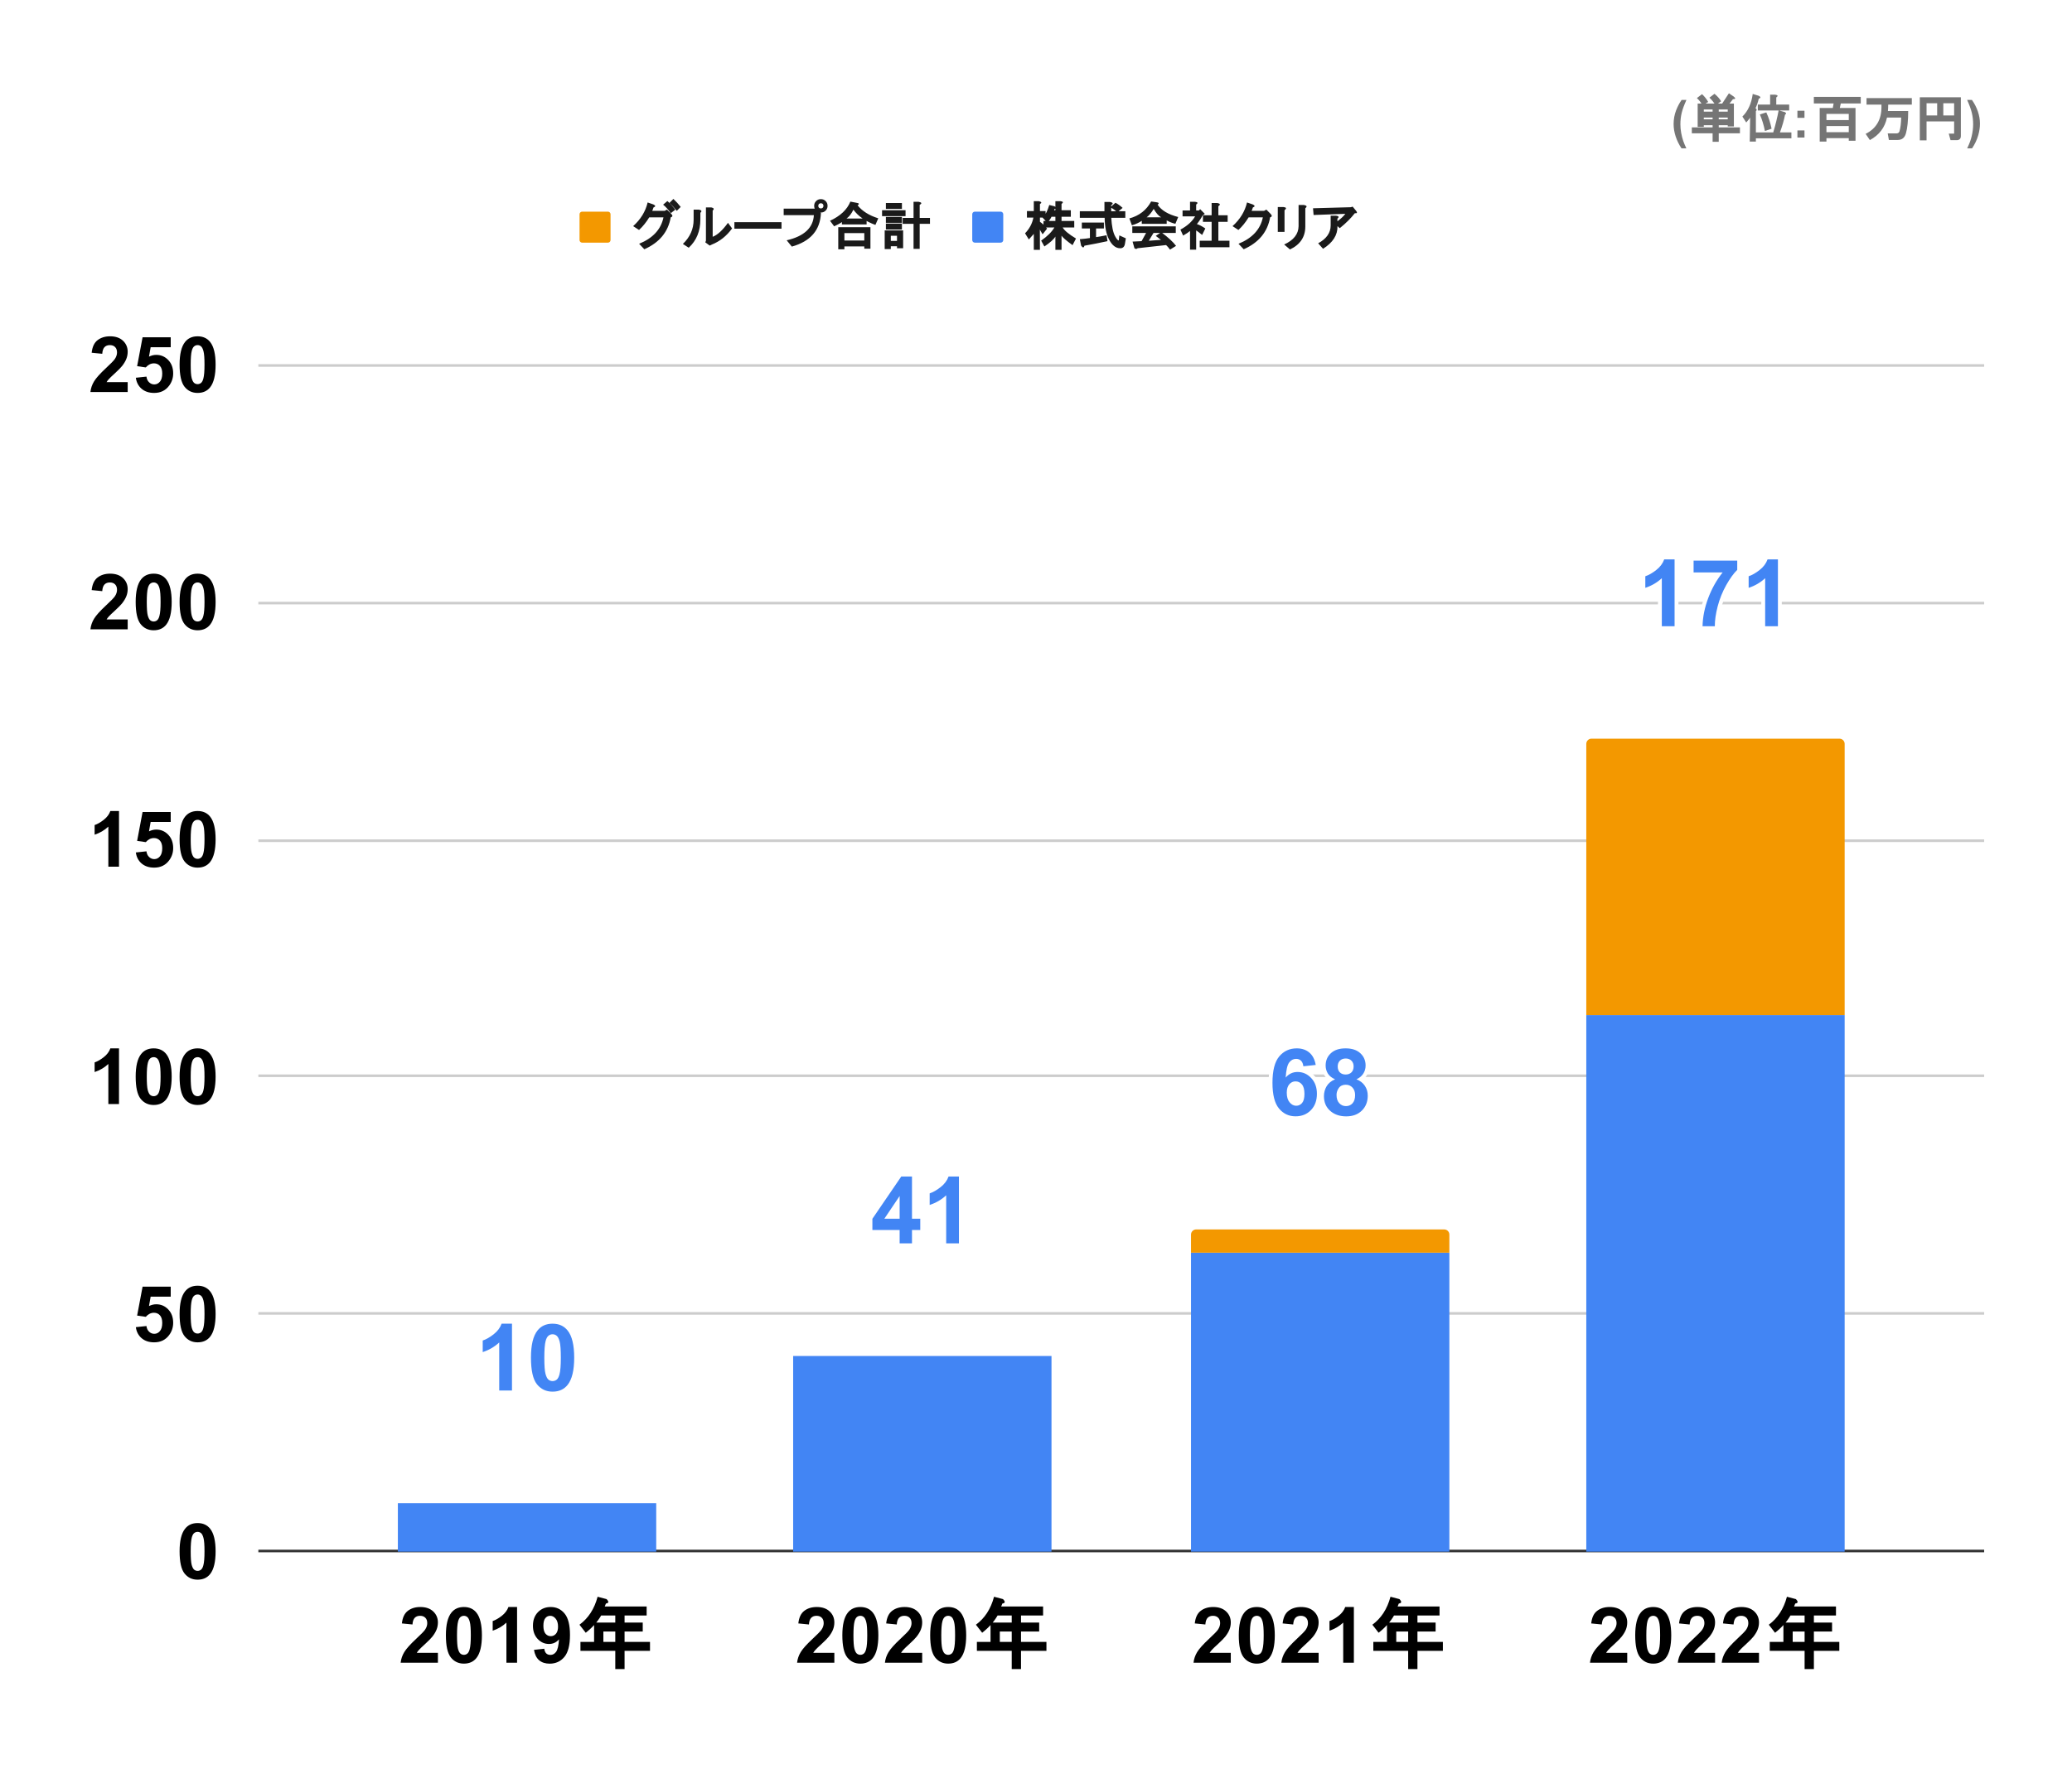 <svg version="1.1" viewBox="0.0 0.0 802.0 685.0" fill="none" stroke="none" stroke-linecap="square" stroke-miterlimit="10" width="802" height="685" xmlns:xlink="http://www.w3.org/1999/xlink" xmlns="http://www.w3.org/2000/svg"><path fill="#ffffff" d="M0 0L802.0 0L802.0 685.0L0 685.0L0 0Z" fill-rule="nonzero"/><path stroke="#333333" stroke-width="1.0" stroke-linecap="butt" d="M100.5 600.5L767.5 600.5" fill-rule="nonzero"/><path stroke="#cccccc" stroke-width="1.0" stroke-linecap="butt" d="M100.5 508.5L767.5 508.5" fill-rule="nonzero"/><path stroke="#cccccc" stroke-width="1.0" stroke-linecap="butt" d="M100.5 416.5L767.5 416.5" fill-rule="nonzero"/><path stroke="#cccccc" stroke-width="1.0" stroke-linecap="butt" d="M100.5 325.5L767.5 325.5" fill-rule="nonzero"/><path stroke="#cccccc" stroke-width="1.0" stroke-linecap="butt" d="M100.5 233.5L767.5 233.5" fill-rule="nonzero"/><path stroke="#cccccc" stroke-width="1.0" stroke-linecap="butt" d="M100.5 141.5L767.5 141.5" fill-rule="nonzero"/><clipPath id="id_0"><path d="M100.25 141.272L767.75 141.272L767.75 600.75L100.25 600.75L100.25 141.272Z" clip-rule="nonzero"/></clipPath><path stroke="#000000" stroke-width="2.0" stroke-linecap="butt" stroke-opacity="0.0" clip-path="url(#id_0)" d="M254.0 601.0L154.0 601.0L154.0 582.0L254.0 582.0Z" fill-rule="nonzero"/><path fill="#4285f4" clip-path="url(#id_0)" d="M254.0 601.0L154.0 601.0L154.0 582.0L254.0 582.0Z" fill-rule="nonzero"/><path stroke="#000000" stroke-width="2.0" stroke-linecap="butt" stroke-opacity="0.0" clip-path="url(#id_0)" d="M407.0 601.0L307.0 601.0L307.0 525.0L407.0 525.0Z" fill-rule="nonzero"/><path fill="#4285f4" clip-path="url(#id_0)" d="M407.0 601.0L307.0 601.0L307.0 525.0L407.0 525.0Z" fill-rule="nonzero"/><path stroke="#000000" stroke-width="2.0" stroke-linecap="butt" stroke-opacity="0.0" clip-path="url(#id_0)" d="M561.0 601.0L461.0 601.0L461.0 485.0L561.0 485.0Z" fill-rule="nonzero"/><path fill="#4285f4" clip-path="url(#id_0)" d="M561.0 601.0L461.0 601.0L461.0 485.0L561.0 485.0Z" fill-rule="nonzero"/><path stroke="#000000" stroke-width="2.0" stroke-linecap="butt" stroke-opacity="0.0" clip-path="url(#id_0)" d="M714.0 601.0L614.0 601.0L614.0 393.0L714.0 393.0Z" fill-rule="nonzero"/><path fill="#4285f4" clip-path="url(#id_0)" d="M714.0 601.0L614.0 601.0L614.0 393.0L714.0 393.0Z" fill-rule="nonzero"/><path stroke="#000000" stroke-width="2.0" stroke-linecap="butt" stroke-opacity="0.0" clip-path="url(#id_0)" d="M254.0 582.0L154.0 582.0L154.0 582.0L254.0 582.0Z" fill-rule="nonzero"/><path fill="#f39800" clip-path="url(#id_0)" d="M254.0 582.0L154.0 582.0L154.0 582.0L254.0 582.0Z" fill-rule="nonzero"/><path stroke="#000000" stroke-width="2.0" stroke-linecap="butt" stroke-opacity="0.0" clip-path="url(#id_0)" d="M407.0 525.0L307.0 525.0L307.0 525.0L407.0 525.0Z" fill-rule="nonzero"/><path fill="#f39800" clip-path="url(#id_0)" d="M407.0 525.0L307.0 525.0L307.0 525.0L407.0 525.0Z" fill-rule="nonzero"/><path stroke="#000000" stroke-width="2.0" stroke-linecap="butt" stroke-opacity="0.0" clip-path="url(#id_0)" d="M561.0 485.0L461.0 485.0L461.0 478.0C461.0 476.895 461.895 476.0 463.0 476.0L559.0 476.0C560.105 476.0 561.0 476.895 561.0 478.0Z" fill-rule="nonzero"/><path fill="#f39800" clip-path="url(#id_0)" d="M561.0 485.0L461.0 485.0L461.0 478.0C461.0 476.895 461.895 476.0 463.0 476.0L559.0 476.0C560.105 476.0 561.0 476.895 561.0 478.0Z" fill-rule="nonzero"/><path stroke="#000000" stroke-width="2.0" stroke-linecap="butt" stroke-opacity="0.0" clip-path="url(#id_0)" d="M714.0 393.0L614.0 393.0L614.0 288.0C614.0 286.895 614.895 286.0 616.0 286.0L712.0 286.0C713.105 286.0 714.0 286.895 714.0 288.0Z" fill-rule="nonzero"/><path fill="#f39800" clip-path="url(#id_0)" d="M714.0 393.0L614.0 393.0L614.0 288.0C614.0 286.895 614.895 286.0 616.0 286.0L712.0 286.0C713.105 286.0 714.0 286.895 714.0 288.0Z" fill-rule="nonzero"/><path stroke="#ffffff" stroke-width="3.0" stroke-linejoin="round" stroke-linecap="round" d="M198.172 538.371L193.234 538.371L193.234 519.761Q190.516 522.293 186.844 523.496L186.844 519.011Q188.781 518.386 191.047 516.621Q193.312 514.855 194.156 512.496L198.172 512.496L198.172 538.371ZM213.875 512.496Q217.625 512.496 219.734 515.168Q222.25 518.324 222.25 525.668Q222.25 532.98 219.719 536.168Q217.625 538.808 213.875 538.808Q210.125 538.808 207.812 535.918Q205.516 533.027 205.516 525.605Q205.516 518.324 208.047 515.136Q210.141 512.496 213.875 512.496ZM213.875 516.59Q212.984 516.59 212.281 517.168Q211.578 517.73 211.188 519.215Q210.688 521.121 210.688 525.668Q210.688 530.199 211.141 531.902Q211.594 533.59 212.281 534.152Q212.984 534.715 213.875 534.715Q214.781 534.715 215.484 534.152Q216.188 533.574 216.562 532.09Q217.078 530.199 217.078 525.668Q217.078 521.121 216.625 519.433Q216.172 517.73 215.469 517.168Q214.781 516.59 213.875 516.59Z" fill-rule="nonzero"/><path fill="#4285f4" d="M198.172 538.371L193.234 538.371L193.234 519.761Q190.516 522.293 186.844 523.496L186.844 519.011Q188.781 518.386 191.047 516.621Q193.312 514.855 194.156 512.496L198.172 512.496L198.172 538.371ZM213.875 512.496Q217.625 512.496 219.734 515.168Q222.25 518.324 222.25 525.668Q222.25 532.98 219.719 536.168Q217.625 538.808 213.875 538.808Q210.125 538.808 207.812 535.918Q205.516 533.027 205.516 525.605Q205.516 518.324 208.047 515.136Q210.141 512.496 213.875 512.496ZM213.875 516.59Q212.984 516.59 212.281 517.168Q211.578 517.73 211.188 519.215Q210.688 521.121 210.688 525.668Q210.688 530.199 211.141 531.902Q211.594 533.59 212.281 534.152Q212.984 534.715 213.875 534.715Q214.781 534.715 215.484 534.152Q216.188 533.574 216.562 532.09Q217.078 530.199 217.078 525.668Q217.078 521.121 216.625 519.433Q216.172 517.73 215.469 517.168Q214.781 516.59 213.875 516.59Z" fill-rule="nonzero"/><path stroke="#ffffff" stroke-width="3.0" stroke-linejoin="round" stroke-linecap="round" d="M348.219 481.396L348.219 476.208L337.672 476.208L337.672 471.88L348.844 455.521L353.0 455.521L353.0 471.864L356.203 471.864L356.203 476.208L353.0 476.208L353.0 481.396L348.219 481.396ZM348.219 471.864L348.219 463.067L342.297 471.864L348.219 471.864ZM371.172 481.396L366.234 481.396L366.234 462.786Q363.516 465.317 359.844 466.521L359.844 462.036Q361.781 461.411 364.047 459.646Q366.312 457.88 367.156 455.521L371.172 455.521L371.172 481.396Z" fill-rule="nonzero"/><path fill="#4285f4" d="M348.219 481.396L348.219 476.208L337.672 476.208L337.672 471.88L348.844 455.521L353.0 455.521L353.0 471.864L356.203 471.864L356.203 476.208L353.0 476.208L353.0 481.396L348.219 481.396ZM348.219 471.864L348.219 463.067L342.297 471.864L348.219 471.864ZM371.172 481.396L366.234 481.396L366.234 462.786Q363.516 465.317 359.844 466.521L359.844 462.036Q361.781 461.411 364.047 459.646Q366.312 457.88 367.156 455.521L371.172 455.521L371.172 481.396Z" fill-rule="nonzero"/><path stroke="#ffffff" stroke-width="3.0" stroke-linejoin="round" stroke-linecap="round" d="M509.266 412.319L504.484 412.834Q504.312 411.366 503.562 410.663Q502.828 409.959 501.656 409.959Q500.094 409.959 499.0 411.366Q497.922 412.772 497.641 417.209Q499.484 415.038 502.234 415.038Q505.328 415.038 507.531 417.397Q509.734 419.741 509.734 423.475Q509.734 427.428 507.406 429.819Q505.094 432.209 501.453 432.209Q497.562 432.209 495.047 429.178Q492.531 426.147 492.531 419.241Q492.531 412.147 495.141 409.022Q497.766 405.897 501.953 405.897Q504.891 405.897 506.812 407.538Q508.734 409.178 509.266 412.319ZM498.062 423.084Q498.062 425.491 499.172 426.803Q500.281 428.116 501.703 428.116Q503.078 428.116 503.984 427.053Q504.906 425.975 504.906 423.522Q504.906 421.006 503.922 419.85Q502.938 418.678 501.453 418.678Q500.031 418.678 499.047 419.803Q498.062 420.913 498.062 423.084ZM516.766 417.866Q514.844 417.053 513.969 415.647Q513.109 414.225 513.109 412.538Q513.109 409.663 515.125 407.788Q517.141 405.897 520.844 405.897Q524.516 405.897 526.547 407.788Q528.578 409.663 528.578 412.538Q528.578 414.334 527.641 415.741Q526.719 417.131 525.031 417.866Q527.172 418.725 528.281 420.381Q529.406 422.038 529.406 424.194Q529.406 427.756 527.125 429.991Q524.859 432.225 521.078 432.225Q517.562 432.225 515.219 430.381Q512.453 428.209 512.453 424.413Q512.453 422.319 513.484 420.569Q514.531 418.819 516.766 417.866ZM517.781 412.897Q517.781 414.366 518.609 415.194Q519.453 416.022 520.844 416.022Q522.25 416.022 523.094 415.194Q523.938 414.35 523.938 412.881Q523.938 411.491 523.094 410.663Q522.266 409.819 520.891 409.819Q519.469 409.819 518.625 410.663Q517.781 411.506 517.781 412.897ZM517.328 423.928Q517.328 425.975 518.375 427.116Q519.422 428.256 520.984 428.256Q522.516 428.256 523.516 427.163Q524.516 426.053 524.516 423.991Q524.516 422.178 523.5 421.084Q522.484 419.975 520.922 419.975Q519.109 419.975 518.219 421.225Q517.328 422.475 517.328 423.928Z" fill-rule="nonzero"/><path fill="#4285f4" d="M509.266 412.319L504.484 412.834Q504.312 411.366 503.562 410.663Q502.828 409.959 501.656 409.959Q500.094 409.959 499.0 411.366Q497.922 412.772 497.641 417.209Q499.484 415.038 502.234 415.038Q505.328 415.038 507.531 417.397Q509.734 419.741 509.734 423.475Q509.734 427.428 507.406 429.819Q505.094 432.209 501.453 432.209Q497.562 432.209 495.047 429.178Q492.531 426.147 492.531 419.241Q492.531 412.147 495.141 409.022Q497.766 405.897 501.953 405.897Q504.891 405.897 506.812 407.538Q508.734 409.178 509.266 412.319ZM498.062 423.084Q498.062 425.491 499.172 426.803Q500.281 428.116 501.703 428.116Q503.078 428.116 503.984 427.053Q504.906 425.975 504.906 423.522Q504.906 421.006 503.922 419.85Q502.938 418.678 501.453 418.678Q500.031 418.678 499.047 419.803Q498.062 420.913 498.062 423.084ZM516.766 417.866Q514.844 417.053 513.969 415.647Q513.109 414.225 513.109 412.538Q513.109 409.663 515.125 407.788Q517.141 405.897 520.844 405.897Q524.516 405.897 526.547 407.788Q528.578 409.663 528.578 412.538Q528.578 414.334 527.641 415.741Q526.719 417.131 525.031 417.866Q527.172 418.725 528.281 420.381Q529.406 422.038 529.406 424.194Q529.406 427.756 527.125 429.991Q524.859 432.225 521.078 432.225Q517.562 432.225 515.219 430.381Q512.453 428.209 512.453 424.413Q512.453 422.319 513.484 420.569Q514.531 418.819 516.766 417.866ZM517.781 412.897Q517.781 414.366 518.609 415.194Q519.453 416.022 520.844 416.022Q522.25 416.022 523.094 415.194Q523.938 414.35 523.938 412.881Q523.938 411.491 523.094 410.663Q522.266 409.819 520.891 409.819Q519.469 409.819 518.625 410.663Q517.781 411.506 517.781 412.897ZM517.328 423.928Q517.328 425.975 518.375 427.116Q519.422 428.256 520.984 428.256Q522.516 428.256 523.516 427.163Q524.516 426.053 524.516 423.991Q524.516 422.178 523.5 421.084Q522.484 419.975 520.922 419.975Q519.109 419.975 518.219 421.225Q517.328 422.475 517.328 423.928Z" fill-rule="nonzero"/><path stroke="#ffffff" stroke-width="3.0" stroke-linejoin="round" stroke-linecap="round" d="M648.172 242.467L643.234 242.467L643.234 223.857Q640.516 226.389 636.844 227.592L636.844 223.107Q638.781 222.482 641.047 220.717Q643.312 218.951 644.156 216.592L648.172 216.592L648.172 242.467ZM655.531 221.639L655.531 217.045L672.422 217.045L672.422 220.639Q670.328 222.686 668.156 226.545Q666.0 230.389 664.859 234.732Q663.734 239.061 663.75 242.467L659.0 242.467Q659.109 237.123 661.188 231.576Q663.281 226.014 666.766 221.639L655.531 221.639ZM688.172 242.467L683.234 242.467L683.234 223.857Q680.516 226.389 676.844 227.592L676.844 223.107Q678.781 222.482 681.047 220.717Q683.312 218.951 684.156 216.592L688.172 216.592L688.172 242.467Z" fill-rule="nonzero"/><path fill="#4285f4" d="M648.172 242.467L643.234 242.467L643.234 223.857Q640.516 226.389 636.844 227.592L636.844 223.107Q638.781 222.482 641.047 220.717Q643.312 218.951 644.156 216.592L648.172 216.592L648.172 242.467ZM655.531 221.639L655.531 217.045L672.422 217.045L672.422 220.639Q670.328 222.686 668.156 226.545Q666.0 230.389 664.859 234.732Q663.734 239.061 663.75 242.467L659.0 242.467Q659.109 237.123 661.188 231.576Q663.281 226.014 666.766 221.639L655.531 221.639ZM688.172 242.467L683.234 242.467L683.234 223.857Q680.516 226.389 676.844 227.592L676.844 223.107Q678.781 222.482 681.047 220.717Q683.312 218.951 684.156 216.592L688.172 216.592L688.172 242.467Z" fill-rule="nonzero"/><path fill="#000000" d="M76.484 589.688Q79.609 589.688 81.359 591.906Q83.453 594.547 83.453 600.656Q83.453 606.75 81.344 609.422Q79.609 611.609 76.484 611.609Q73.344 611.609 71.422 609.203Q69.516 606.797 69.516 600.609Q69.516 594.547 71.625 591.891Q73.359 589.688 76.484 589.688ZM76.484 593.094Q75.734 593.094 75.141 593.578Q74.562 594.047 74.234 595.281Q73.812 596.875 73.812 600.656Q73.812 604.438 74.188 605.859Q74.578 607.266 75.156 607.734Q75.734 608.203 76.484 608.203Q77.234 608.203 77.812 607.734Q78.406 607.25 78.719 606.016Q79.156 604.438 79.156 600.656Q79.156 596.875 78.766 595.469Q78.391 594.047 77.812 593.578Q77.234 593.094 76.484 593.094Z" fill-rule="nonzero"/><path fill="#000000" d="M52.578 513.839L56.688 513.401Q56.859 514.792 57.719 515.604Q58.594 516.417 59.719 516.417Q61.0 516.417 61.891 515.37Q62.797 514.323 62.797 512.214Q62.797 510.245 61.906 509.261Q61.016 508.261 59.594 508.261Q57.828 508.261 56.422 509.839L53.078 509.354L55.188 498.167L66.078 498.167L66.078 502.026L58.312 502.026L57.672 505.667Q59.047 504.979 60.484 504.979Q63.219 504.979 65.125 506.979Q67.031 508.964 67.031 512.151Q67.031 514.792 65.484 516.886Q63.391 519.714 59.672 519.714Q56.703 519.714 54.828 518.12Q52.953 516.526 52.578 513.839ZM76.484 497.792Q79.609 497.792 81.359 500.011Q83.453 502.651 83.453 508.761Q83.453 514.854 81.344 517.526Q79.609 519.714 76.484 519.714Q73.344 519.714 71.422 517.308Q69.516 514.901 69.516 508.714Q69.516 502.651 71.625 499.995Q73.359 497.792 76.484 497.792ZM76.484 501.198Q75.734 501.198 75.141 501.683Q74.562 502.151 74.234 503.386Q73.812 504.979 73.812 508.761Q73.812 512.542 74.188 513.964Q74.578 515.37 75.156 515.839Q75.734 516.308 76.484 516.308Q77.234 516.308 77.812 515.839Q78.406 515.354 78.719 514.12Q79.156 512.542 79.156 508.761Q79.156 504.979 78.766 503.573Q78.391 502.151 77.812 501.683Q77.234 501.198 76.484 501.198Z" fill-rule="nonzero"/><path fill="#000000" d="M46.062 427.459L41.938 427.459L41.938 411.943Q39.688 414.052 36.625 415.068L36.625 411.334Q38.234 410.802 40.125 409.334Q42.016 407.865 42.719 405.896L46.062 405.896L46.062 427.459ZM59.484 405.896Q62.609 405.896 64.359 408.115Q66.453 410.756 66.453 416.865Q66.453 422.959 64.344 425.631Q62.609 427.818 59.484 427.818Q56.344 427.818 54.422 425.412Q52.516 423.006 52.516 416.818Q52.516 410.756 54.625 408.099Q56.359 405.896 59.484 405.896ZM59.484 409.302Q58.734 409.302 58.141 409.787Q57.562 410.256 57.234 411.49Q56.812 413.084 56.812 416.865Q56.812 420.646 57.188 422.068Q57.578 423.474 58.156 423.943Q58.734 424.412 59.484 424.412Q60.234 424.412 60.812 423.943Q61.406 423.459 61.719 422.224Q62.156 420.646 62.156 416.865Q62.156 413.084 61.766 411.677Q61.391 410.256 60.812 409.787Q60.234 409.302 59.484 409.302ZM76.484 405.896Q79.609 405.896 81.359 408.115Q83.453 410.756 83.453 416.865Q83.453 422.959 81.344 425.631Q79.609 427.818 76.484 427.818Q73.344 427.818 71.422 425.412Q69.516 423.006 69.516 416.818Q69.516 410.756 71.625 408.099Q73.359 405.896 76.484 405.896ZM76.484 409.302Q75.734 409.302 75.141 409.787Q74.562 410.256 74.234 411.49Q73.812 413.084 73.812 416.865Q73.812 420.646 74.188 422.068Q74.578 423.474 75.156 423.943Q75.734 424.412 76.484 424.412Q77.234 424.412 77.812 423.943Q78.406 423.459 78.719 422.224Q79.156 420.646 79.156 416.865Q79.156 413.084 78.766 411.677Q78.391 410.256 77.812 409.787Q77.234 409.302 76.484 409.302Z" fill-rule="nonzero"/><path fill="#000000" d="M46.062 335.563L41.938 335.563L41.938 320.047Q39.688 322.157 36.625 323.172L36.625 319.438Q38.234 318.907 40.125 317.438Q42.016 315.969 42.719 314.001L46.062 314.001L46.062 335.563ZM52.578 330.047L56.688 329.61Q56.859 331.001 57.719 331.813Q58.594 332.626 59.719 332.626Q61.0 332.626 61.891 331.579Q62.797 330.532 62.797 328.422Q62.797 326.454 61.906 325.469Q61.016 324.469 59.594 324.469Q57.828 324.469 56.422 326.047L53.078 325.563L55.188 314.376L66.078 314.376L66.078 318.235L58.312 318.235L57.672 321.876Q59.047 321.188 60.484 321.188Q63.219 321.188 65.125 323.188Q67.031 325.172 67.031 328.36Q67.031 331.001 65.484 333.094Q63.391 335.922 59.672 335.922Q56.703 335.922 54.828 334.329Q52.953 332.735 52.578 330.047ZM76.484 314.001Q79.609 314.001 81.359 316.219Q83.453 318.86 83.453 324.969Q83.453 331.063 81.344 333.735Q79.609 335.922 76.484 335.922Q73.344 335.922 71.422 333.516Q69.516 331.11 69.516 324.922Q69.516 318.86 71.625 316.204Q73.359 314.001 76.484 314.001ZM76.484 317.407Q75.734 317.407 75.141 317.891Q74.562 318.36 74.234 319.594Q73.812 321.188 73.812 324.969Q73.812 328.751 74.188 330.172Q74.578 331.579 75.156 332.047Q75.734 332.516 76.484 332.516Q77.234 332.516 77.812 332.047Q78.406 331.563 78.719 330.329Q79.156 328.751 79.156 324.969Q79.156 321.188 78.766 319.782Q78.391 318.36 77.812 317.891Q77.234 317.407 76.484 317.407Z" fill-rule="nonzero"/><path fill="#000000" d="M49.422 239.839L49.422 243.667L35.0 243.667Q35.234 241.496 36.406 239.558Q37.578 237.621 41.031 234.402Q43.812 231.824 44.453 230.886Q45.297 229.621 45.297 228.371Q45.297 226.996 44.547 226.261Q43.812 225.511 42.516 225.511Q41.219 225.511 40.453 226.292Q39.703 227.074 39.578 228.871L35.484 228.464Q35.844 225.058 37.781 223.589Q39.719 222.105 42.609 222.105Q45.797 222.105 47.609 223.824Q49.422 225.527 49.422 228.074Q49.422 229.527 48.906 230.839Q48.391 232.152 47.266 233.589Q46.516 234.542 44.562 236.339Q42.609 238.121 42.094 238.714Q41.578 239.292 41.25 239.839L49.422 239.839ZM59.484 222.105Q62.609 222.105 64.359 224.324Q66.453 226.964 66.453 233.074Q66.453 239.167 64.344 241.839Q62.609 244.027 59.484 244.027Q56.344 244.027 54.422 241.621Q52.516 239.214 52.516 233.027Q52.516 226.964 54.625 224.308Q56.359 222.105 59.484 222.105ZM59.484 225.511Q58.734 225.511 58.141 225.996Q57.562 226.464 57.234 227.699Q56.812 229.292 56.812 233.074Q56.812 236.855 57.188 238.277Q57.578 239.683 58.156 240.152Q58.734 240.621 59.484 240.621Q60.234 240.621 60.812 240.152Q61.406 239.667 61.719 238.433Q62.156 236.855 62.156 233.074Q62.156 229.292 61.766 227.886Q61.391 226.464 60.812 225.996Q60.234 225.511 59.484 225.511ZM76.484 222.105Q79.609 222.105 81.359 224.324Q83.453 226.964 83.453 233.074Q83.453 239.167 81.344 241.839Q79.609 244.027 76.484 244.027Q73.344 244.027 71.422 241.621Q69.516 239.214 69.516 233.027Q69.516 226.964 71.625 224.308Q73.359 222.105 76.484 222.105ZM76.484 225.511Q75.734 225.511 75.141 225.996Q74.562 226.464 74.234 227.699Q73.812 229.292 73.812 233.074Q73.812 236.855 74.188 238.277Q74.578 239.683 75.156 240.152Q75.734 240.621 76.484 240.621Q77.234 240.621 77.812 240.152Q78.406 239.667 78.719 238.433Q79.156 236.855 79.156 233.074Q79.156 229.292 78.766 227.886Q78.391 226.464 77.812 225.996Q77.234 225.511 76.484 225.511Z" fill-rule="nonzero"/><path fill="#000000" d="M49.422 147.944L49.422 151.772L35.0 151.772Q35.234 149.6 36.406 147.662Q37.578 145.725 41.031 142.506Q43.812 139.928 44.453 138.99Q45.297 137.725 45.297 136.475Q45.297 135.1 44.547 134.365Q43.812 133.615 42.516 133.615Q41.219 133.615 40.453 134.397Q39.703 135.178 39.578 136.975L35.484 136.569Q35.844 133.162 37.781 131.694Q39.719 130.209 42.609 130.209Q45.797 130.209 47.609 131.928Q49.422 133.631 49.422 136.178Q49.422 137.631 48.906 138.944Q48.391 140.256 47.266 141.694Q46.516 142.647 44.562 144.444Q42.609 146.225 42.094 146.819Q41.578 147.397 41.25 147.944L49.422 147.944ZM52.578 146.256L56.688 145.819Q56.859 147.209 57.719 148.022Q58.594 148.834 59.719 148.834Q61.0 148.834 61.891 147.787Q62.797 146.74 62.797 144.631Q62.797 142.662 61.906 141.678Q61.016 140.678 59.594 140.678Q57.828 140.678 56.422 142.256L53.078 141.772L55.188 130.584L66.078 130.584L66.078 134.444L58.312 134.444L57.672 138.084Q59.047 137.397 60.484 137.397Q63.219 137.397 65.125 139.397Q67.031 141.381 67.031 144.569Q67.031 147.209 65.484 149.303Q63.391 152.131 59.672 152.131Q56.703 152.131 54.828 150.537Q52.953 148.944 52.578 146.256ZM76.484 130.209Q79.609 130.209 81.359 132.428Q83.453 135.069 83.453 141.178Q83.453 147.272 81.344 149.944Q79.609 152.131 76.484 152.131Q73.344 152.131 71.422 149.725Q69.516 147.319 69.516 141.131Q69.516 135.069 71.625 132.412Q73.359 130.209 76.484 130.209ZM76.484 133.615Q75.734 133.615 75.141 134.1Q74.562 134.569 74.234 135.803Q73.812 137.397 73.812 141.178Q73.812 144.959 74.188 146.381Q74.578 147.787 75.156 148.256Q75.734 148.725 76.484 148.725Q77.234 148.725 77.812 148.256Q78.406 147.772 78.719 146.537Q79.156 144.959 79.156 141.178Q79.156 137.397 78.766 135.99Q78.391 134.569 77.812 134.1Q77.234 133.615 76.484 133.615Z" fill-rule="nonzero"/><path fill="#000000" d="M169.499 639.922L169.499 643.75L155.078 643.75Q155.312 641.578 156.484 639.641Q157.656 637.703 161.109 634.484Q163.89 631.906 164.531 630.969Q165.374 629.703 165.374 628.453Q165.374 627.078 164.624 626.344Q163.89 625.594 162.593 625.594Q161.296 625.594 160.531 626.375Q159.781 627.156 159.656 628.953L155.562 628.547Q155.921 625.141 157.859 623.672Q159.796 622.188 162.687 622.188Q165.874 622.188 167.687 623.906Q169.499 625.609 169.499 628.156Q169.499 629.609 168.984 630.922Q168.468 632.234 167.343 633.672Q166.593 634.625 164.64 636.422Q162.687 638.203 162.171 638.797Q161.656 639.375 161.328 639.922L169.499 639.922ZM179.562 622.188Q182.687 622.188 184.437 624.406Q186.531 627.047 186.531 633.156Q186.531 639.25 184.421 641.922Q182.687 644.109 179.562 644.109Q176.421 644.109 174.499 641.703Q172.593 639.297 172.593 633.109Q172.593 627.047 174.703 624.391Q176.437 622.188 179.562 622.188ZM179.562 625.594Q178.812 625.594 178.218 626.078Q177.64 626.547 177.312 627.781Q176.89 629.375 176.89 633.156Q176.89 636.938 177.265 638.359Q177.656 639.766 178.234 640.234Q178.812 640.703 179.562 640.703Q180.312 640.703 180.89 640.234Q181.484 639.75 181.796 638.516Q182.234 636.938 182.234 633.156Q182.234 629.375 181.843 627.969Q181.468 626.547 180.89 626.078Q180.312 625.594 179.562 625.594ZM200.14 643.75L196.015 643.75L196.015 628.234Q193.765 630.344 190.703 631.359L190.703 627.625Q192.312 627.094 194.203 625.625Q196.093 624.156 196.796 622.188L200.14 622.188L200.14 643.75ZM206.687 638.781L210.671 638.344Q210.828 639.562 211.437 640.156Q212.046 640.734 213.062 640.734Q214.343 640.734 215.234 639.562Q216.124 638.391 216.374 634.703Q214.828 636.5 212.484 636.5Q209.953 636.5 208.109 634.547Q206.281 632.594 206.281 629.453Q206.281 626.188 208.218 624.188Q210.156 622.188 213.171 622.188Q216.437 622.188 218.531 624.719Q220.624 627.234 220.624 633.031Q220.624 638.922 218.437 641.531Q216.249 644.125 212.749 644.125Q210.234 644.125 208.671 642.797Q207.124 641.453 206.687 638.781ZM215.999 629.797Q215.999 627.797 215.078 626.703Q214.171 625.594 212.968 625.594Q211.828 625.594 211.078 626.5Q210.328 627.406 210.328 629.453Q210.328 631.531 211.14 632.516Q211.968 633.484 213.187 633.484Q214.374 633.484 215.187 632.547Q215.999 631.609 215.999 629.797Z" fill-rule="nonzero"/><path fill="#000000" d="M232.687 625.469Q230.593 629.125 226.718 632.156L224.296 629.047Q229.437 625.281 231.312 618.219L234.765 619.125Q236.234 620.609 234.531 620.844L234.078 621.984L250.296 621.984L250.296 625.469L241.749 625.469L241.749 628.203L248.781 628.203L248.781 631.672L241.749 631.672L241.749 635.703L251.593 635.703L251.593 639.172L241.749 639.172L241.749 646.219L238.156 646.219L238.156 639.172L224.671 639.172L224.671 635.703L229.953 635.703L229.953 628.203L238.156 628.203L238.156 625.469L232.687 625.469ZM233.546 635.703L238.156 635.703L238.156 631.672L233.546 631.672L233.546 635.703Z" fill-rule="nonzero"/><path fill="#000000" d="M322.948 639.922L322.948 643.75L308.526 643.75Q308.76 641.578 309.932 639.641Q311.104 637.703 314.557 634.484Q317.338 631.906 317.979 630.969Q318.823 629.703 318.823 628.453Q318.823 627.078 318.073 626.344Q317.338 625.594 316.041 625.594Q314.745 625.594 313.979 626.375Q313.229 627.156 313.104 628.953L309.01 628.547Q309.37 625.141 311.307 623.672Q313.245 622.188 316.135 622.188Q319.323 622.188 321.135 623.906Q322.948 625.609 322.948 628.156Q322.948 629.609 322.432 630.922Q321.916 632.234 320.791 633.672Q320.041 634.625 318.088 636.422Q316.135 638.203 315.62 638.797Q315.104 639.375 314.776 639.922L322.948 639.922ZM333.01 622.188Q336.135 622.188 337.885 624.406Q339.979 627.047 339.979 633.156Q339.979 639.25 337.87 641.922Q336.135 644.109 333.01 644.109Q329.87 644.109 327.948 641.703Q326.041 639.297 326.041 633.109Q326.041 627.047 328.151 624.391Q329.885 622.188 333.01 622.188ZM333.01 625.594Q332.26 625.594 331.666 626.078Q331.088 626.547 330.76 627.781Q330.338 629.375 330.338 633.156Q330.338 636.938 330.713 638.359Q331.104 639.766 331.682 640.234Q332.26 640.703 333.01 640.703Q333.76 640.703 334.338 640.234Q334.932 639.75 335.245 638.516Q335.682 636.938 335.682 633.156Q335.682 629.375 335.291 627.969Q334.916 626.547 334.338 626.078Q333.76 625.594 333.01 625.594ZM356.948 639.922L356.948 643.75L342.526 643.75Q342.76 641.578 343.932 639.641Q345.104 637.703 348.557 634.484Q351.338 631.906 351.979 630.969Q352.823 629.703 352.823 628.453Q352.823 627.078 352.073 626.344Q351.338 625.594 350.041 625.594Q348.745 625.594 347.979 626.375Q347.229 627.156 347.104 628.953L343.01 628.547Q343.37 625.141 345.307 623.672Q347.245 622.188 350.135 622.188Q353.323 622.188 355.135 623.906Q356.948 625.609 356.948 628.156Q356.948 629.609 356.432 630.922Q355.916 632.234 354.791 633.672Q354.041 634.625 352.088 636.422Q350.135 638.203 349.62 638.797Q349.104 639.375 348.776 639.922L356.948 639.922ZM367.01 622.188Q370.135 622.188 371.885 624.406Q373.979 627.047 373.979 633.156Q373.979 639.25 371.87 641.922Q370.135 644.109 367.01 644.109Q363.87 644.109 361.948 641.703Q360.041 639.297 360.041 633.109Q360.041 627.047 362.151 624.391Q363.885 622.188 367.01 622.188ZM367.01 625.594Q366.26 625.594 365.666 626.078Q365.088 626.547 364.76 627.781Q364.338 629.375 364.338 633.156Q364.338 636.938 364.713 638.359Q365.104 639.766 365.682 640.234Q366.26 640.703 367.01 640.703Q367.76 640.703 368.338 640.234Q368.932 639.75 369.245 638.516Q369.682 636.938 369.682 633.156Q369.682 629.375 369.291 627.969Q368.916 626.547 368.338 626.078Q367.76 625.594 367.01 625.594Z" fill-rule="nonzero"/><path fill="#000000" d="M386.135 625.469Q384.041 629.125 380.166 632.156L377.745 629.047Q382.885 625.281 384.76 618.219L388.213 619.125Q389.682 620.609 387.979 620.844L387.526 621.984L403.745 621.984L403.745 625.469L395.198 625.469L395.198 628.203L402.229 628.203L402.229 631.672L395.198 631.672L395.198 635.703L405.041 635.703L405.041 639.172L395.198 639.172L395.198 646.219L391.604 646.219L391.604 639.172L378.12 639.172L378.12 635.703L383.401 635.703L383.401 628.203L391.604 628.203L391.604 625.469L386.135 625.469ZM386.995 635.703L391.604 635.703L391.604 631.672L386.995 631.672L386.995 635.703Z" fill-rule="nonzero"/><path fill="#000000" d="M476.396 639.922L476.396 643.75L461.974 643.75Q462.209 641.578 463.38 639.641Q464.552 637.703 468.005 634.484Q470.787 631.906 471.427 630.969Q472.271 629.703 472.271 628.453Q472.271 627.078 471.521 626.344Q470.787 625.594 469.49 625.594Q468.193 625.594 467.427 626.375Q466.677 627.156 466.552 628.953L462.459 628.547Q462.818 625.141 464.755 623.672Q466.693 622.188 469.584 622.188Q472.771 622.188 474.584 623.906Q476.396 625.609 476.396 628.156Q476.396 629.609 475.88 630.922Q475.365 632.234 474.24 633.672Q473.49 634.625 471.537 636.422Q469.584 638.203 469.068 638.797Q468.552 639.375 468.224 639.922L476.396 639.922ZM486.459 622.188Q489.584 622.188 491.334 624.406Q493.427 627.047 493.427 633.156Q493.427 639.25 491.318 641.922Q489.584 644.109 486.459 644.109Q483.318 644.109 481.396 641.703Q479.49 639.297 479.49 633.109Q479.49 627.047 481.599 624.391Q483.334 622.188 486.459 622.188ZM486.459 625.594Q485.709 625.594 485.115 626.078Q484.537 626.547 484.209 627.781Q483.787 629.375 483.787 633.156Q483.787 636.938 484.162 638.359Q484.552 639.766 485.13 640.234Q485.709 640.703 486.459 640.703Q487.209 640.703 487.787 640.234Q488.38 639.75 488.693 638.516Q489.13 636.938 489.13 633.156Q489.13 629.375 488.74 627.969Q488.365 626.547 487.787 626.078Q487.209 625.594 486.459 625.594ZM510.396 639.922L510.396 643.75L495.974 643.75Q496.209 641.578 497.38 639.641Q498.552 637.703 502.005 634.484Q504.787 631.906 505.427 630.969Q506.271 629.703 506.271 628.453Q506.271 627.078 505.521 626.344Q504.787 625.594 503.49 625.594Q502.193 625.594 501.427 626.375Q500.677 627.156 500.552 628.953L496.459 628.547Q496.818 625.141 498.755 623.672Q500.693 622.188 503.584 622.188Q506.771 622.188 508.584 623.906Q510.396 625.609 510.396 628.156Q510.396 629.609 509.88 630.922Q509.365 632.234 508.24 633.672Q507.49 634.625 505.537 636.422Q503.584 638.203 503.068 638.797Q502.552 639.375 502.224 639.922L510.396 639.922ZM524.037 643.75L519.912 643.75L519.912 628.234Q517.662 630.344 514.599 631.359L514.599 627.625Q516.208 627.094 518.099 625.625Q519.99 624.156 520.693 622.188L524.037 622.188L524.037 643.75Z" fill-rule="nonzero"/><path fill="#000000" d="M539.583 625.469Q537.49 629.125 533.615 632.156L531.193 629.047Q536.333 625.281 538.208 618.219L541.662 619.125Q543.13 620.609 541.427 620.844L540.974 621.984L557.193 621.984L557.193 625.469L548.646 625.469L548.646 628.203L555.677 628.203L555.677 631.672L548.646 631.672L548.646 635.703L558.49 635.703L558.49 639.172L548.646 639.172L548.646 646.219L545.052 646.219L545.052 639.172L531.568 639.172L531.568 635.703L536.849 635.703L536.849 628.203L545.052 628.203L545.052 625.469L539.583 625.469ZM540.443 635.703L545.052 635.703L545.052 631.672L540.443 631.672L540.443 635.703Z" fill-rule="nonzero"/><path fill="#000000" d="M629.844 639.922L629.844 643.75L615.422 643.75Q615.657 641.578 616.829 639.641Q618.001 637.703 621.454 634.484Q624.235 631.906 624.876 630.969Q625.719 629.703 625.719 628.453Q625.719 627.078 624.969 626.344Q624.235 625.594 622.938 625.594Q621.641 625.594 620.876 626.375Q620.126 627.156 620.001 628.953L615.907 628.547Q616.266 625.141 618.204 623.672Q620.141 622.188 623.032 622.188Q626.219 622.188 628.032 623.906Q629.844 625.609 629.844 628.156Q629.844 629.609 629.329 630.922Q628.813 632.234 627.688 633.672Q626.938 634.625 624.985 636.422Q623.032 638.203 622.516 638.797Q622.001 639.375 621.672 639.922L629.844 639.922ZM639.907 622.188Q643.032 622.188 644.782 624.406Q646.876 627.047 646.876 633.156Q646.876 639.25 644.766 641.922Q643.032 644.109 639.907 644.109Q636.766 644.109 634.844 641.703Q632.938 639.297 632.938 633.109Q632.938 627.047 635.047 624.391Q636.782 622.188 639.907 622.188ZM639.907 625.594Q639.157 625.594 638.563 626.078Q637.985 626.547 637.657 627.781Q637.235 629.375 637.235 633.156Q637.235 636.938 637.61 638.359Q638.001 639.766 638.579 640.234Q639.157 640.703 639.907 640.703Q640.657 640.703 641.235 640.234Q641.829 639.75 642.141 638.516Q642.579 636.938 642.579 633.156Q642.579 629.375 642.188 627.969Q641.813 626.547 641.235 626.078Q640.657 625.594 639.907 625.594ZM663.844 639.922L663.844 643.75L649.422 643.75Q649.657 641.578 650.829 639.641Q652.001 637.703 655.454 634.484Q658.235 631.906 658.876 630.969Q659.719 629.703 659.719 628.453Q659.719 627.078 658.969 626.344Q658.235 625.594 656.938 625.594Q655.641 625.594 654.876 626.375Q654.126 627.156 654.001 628.953L649.907 628.547Q650.266 625.141 652.204 623.672Q654.141 622.188 657.032 622.188Q660.219 622.188 662.032 623.906Q663.844 625.609 663.844 628.156Q663.844 629.609 663.329 630.922Q662.813 632.234 661.688 633.672Q660.938 634.625 658.985 636.422Q657.032 638.203 656.516 638.797Q656.001 639.375 655.672 639.922L663.844 639.922ZM680.844 639.922L680.844 643.75L666.422 643.75Q666.657 641.578 667.829 639.641Q669.001 637.703 672.454 634.484Q675.235 631.906 675.876 630.969Q676.719 629.703 676.719 628.453Q676.719 627.078 675.969 626.344Q675.235 625.594 673.938 625.594Q672.641 625.594 671.876 626.375Q671.126 627.156 671.001 628.953L666.907 628.547Q667.266 625.141 669.204 623.672Q671.141 622.188 674.032 622.188Q677.219 622.188 679.032 623.906Q680.844 625.609 680.844 628.156Q680.844 629.609 680.329 630.922Q679.813 632.234 678.688 633.672Q677.938 634.625 675.985 636.422Q674.032 638.203 673.516 638.797Q673.001 639.375 672.672 639.922L680.844 639.922Z" fill-rule="nonzero"/><path fill="#000000" d="M693.032 625.469Q690.938 629.125 687.063 632.156L684.641 629.047Q689.782 625.281 691.657 618.219L695.11 619.125Q696.579 620.609 694.876 620.844L694.422 621.984L710.641 621.984L710.641 625.469L702.094 625.469L702.094 628.203L709.126 628.203L709.126 631.672L702.094 631.672L702.094 635.703L711.938 635.703L711.938 639.172L702.094 639.172L702.094 646.219L698.501 646.219L698.501 639.172L685.016 639.172L685.016 635.703L690.297 635.703L690.297 628.203L698.501 628.203L698.501 625.469L693.032 625.469ZM693.891 635.703L698.501 635.703L698.501 631.672L693.891 631.672L693.891 635.703Z" fill-rule="nonzero"/><path fill="#f39800" d="M224.322 82.946C224.322 82.393 224.769 81.946 225.322 81.946L235.322 81.946C235.874 81.946 236.322 82.393 236.322 82.946L236.322 92.946C236.322 93.498 235.874 93.946 235.322 93.946L225.322 93.946C224.769 93.946 224.322 93.498 224.322 92.946Z" fill-rule="nonzero"/><path fill="#1a1a1a" d="M259.619 84.149Q258.134 92.633 249.4 96.508L247.384 94.383Q255.384 91.118 256.806 84.164L251.291 84.164Q249.572 86.993 247.353 89.039L245.072 87.555Q249.447 83.618 250.681 78.383L252.931 79.164Q254.259 79.821 252.947 80.321Q252.681 81.18 252.447 81.633L257.275 81.633L258.166 81.149L259.775 82.774Q260.806 83.789 259.619 84.149ZM259.634 82.539Q258.181 80.446 256.666 79.243L258.322 77.836Q259.947 79.258 261.384 81.18L259.634 82.539ZM261.962 81.633Q260.447 79.743 259.134 78.539L260.65 77.024Q262.134 78.399 263.478 80.118L261.962 81.633ZM275.853 91.68Q278.619 90.618 281.775 86.274L283.369 88.446Q280.166 92.836 275.541 94.68L274.697 95.086L272.994 93.821L273.244 93.211L273.244 80.305L275.337 80.305Q276.869 80.649 275.853 81.524L275.853 91.68ZM264.322 94.446Q268.478 90.461 268.478 85.086L268.478 81.164L270.572 81.164Q272.103 81.508 271.087 82.383L271.087 85.008Q271.087 91.743 266.587 95.914L264.322 94.446ZM284.259 88.539L284.259 86.008L302.494 86.008L302.494 88.539L284.259 88.539ZM317.728 80.696Q318.181 80.696 318.462 80.43Q318.728 80.149 318.728 79.696Q318.728 79.243 318.462 78.961Q318.181 78.696 317.728 78.696Q317.275 78.696 316.994 78.961Q316.728 79.243 316.728 79.696Q316.728 80.149 316.994 80.43Q317.275 80.696 317.728 80.696ZM317.728 82.289Q316.619 82.289 315.884 81.539Q315.134 80.805 315.134 79.696Q315.134 78.586 315.884 77.852Q316.619 77.102 317.728 77.102Q318.837 77.102 319.572 77.852Q320.322 78.586 320.322 79.696Q320.322 80.805 319.572 81.539Q318.837 82.289 317.728 82.289ZM303.337 83.305L303.337 80.774L315.431 80.774L317.759 82.461Q317.337 92.43 306.494 95.477L304.494 93.039Q314.603 90.696 315.025 83.305L303.337 83.305ZM331.947 79.493Q334.634 82.868 339.947 84.524L338.837 87.086Q333.056 84.961 330.322 81.18Q329.166 83.571 327.666 84.602L335.431 84.602L335.431 86.899L325.869 86.899L325.869 85.961Q325.087 86.602 322.869 87.618L321.275 85.477Q327.291 82.68 329.15 78.055L331.494 78.508Q333.134 78.743 331.947 79.493ZM326.837 96.508L324.462 96.508L324.462 87.961L336.916 87.961L336.916 96.274L334.541 96.274L334.541 95.414L326.837 95.414L326.837 96.508ZM326.837 93.118L334.541 93.118L334.541 90.258L326.837 90.258L326.837 93.118ZM353.603 84.368L353.603 78.118L355.541 78.118Q357.431 78.493 355.978 79.305L355.978 84.368L359.962 84.368L359.962 86.664L355.978 86.664L355.978 96.352L353.603 96.352L353.603 86.664L349.384 86.664L349.384 84.368L353.603 84.368ZM349.572 96.118L347.197 96.118L347.197 95.336L344.806 95.336L344.806 96.43L342.431 96.43L342.431 89.211L349.572 89.211L349.572 96.118ZM344.806 91.274L344.806 93.274L347.197 93.274L347.197 91.274L344.806 91.274ZM349.103 86.555L349.103 88.852L342.9 88.852L342.9 86.555L349.103 86.555ZM342.9 83.977L349.103 83.977L349.103 86.274L342.9 86.274L342.9 83.977ZM341.416 81.399L350.509 81.399L350.509 83.696L341.416 83.696L341.416 81.399ZM349.103 78.586L349.103 80.883L342.9 80.883L342.9 78.586L349.103 78.586Z" fill-rule="nonzero"/><path fill="#4285f4" d="M376.322 82.946C376.322 82.393 376.769 81.946 377.322 81.946L387.322 81.946C387.874 81.946 388.322 82.393 388.322 82.946L388.322 92.946C388.322 93.498 387.874 93.946 387.322 93.946L377.322 93.946C376.769 93.946 376.322 93.498 376.322 92.946Z" fill-rule="nonzero"/><path fill="#1a1a1a" d="M410.884 81.399L414.478 81.399L414.478 83.93L410.884 83.93L410.884 85.539L415.806 85.539L415.806 88.071L411.322 88.071Q412.337 89.868 416.478 92.352L415.15 94.914Q411.666 92.399 410.884 91.258L410.884 96.743L408.509 96.743L408.509 91.586Q407.572 93.18 404.244 95.43L402.994 93.164Q406.587 90.664 408.119 88.071L403.9 88.071L403.9 85.539L408.509 85.539L408.509 83.93L406.994 83.93Q406.603 84.836 405.416 86.243L403.587 84.305Q405.197 82.618 406.134 79.368L408.119 79.852Q409.603 80.602 408.134 80.977L407.994 81.399L408.509 81.399L408.509 77.883L410.431 77.883Q412.103 78.086 410.884 78.961L410.884 81.399ZM402.525 96.743L400.15 96.743L400.15 90.555Q400.134 90.618 398.228 92.711L396.759 90.336Q399.322 87.696 399.994 84.243L397.494 84.243L397.494 81.711L400.15 81.711L400.15 77.883L402.087 77.883Q403.744 78.289 402.525 78.993L402.525 81.711L404.712 81.711L404.712 84.243L402.525 84.243L402.525 85.883Q403.962 86.821 405.291 88.524L403.556 90.711Q402.416 88.852 402.494 88.868L402.525 96.743ZM431.619 91.461Q432.509 93.118 433.056 93.118Q433.056 93.149 433.041 92.993L433.259 91.133L435.775 92.274L435.416 94.446Q435.119 96.118 433.603 96.118Q431.009 96.118 429.259 92.696Q427.65 89.555 427.572 84.321L417.962 84.321L417.962 81.789L427.494 81.789L427.494 78.196L429.666 78.196Q431.447 78.555 430.103 79.446L430.103 81.789L435.572 81.789L435.572 84.321L430.134 84.321Q430.416 89.274 431.619 91.461ZM428.681 93.368Q423.916 94.399 419.728 95.133Q419.431 96.461 418.462 95.102L417.962 92.602Q420.353 92.414 421.869 92.164L421.869 88.461L418.744 88.461L418.744 86.164L427.291 86.164L427.291 88.461L424.244 88.461L424.244 91.805Q425.572 91.633 428.306 91.086L428.681 93.368ZM431.744 78.508Q433.134 79.196 434.525 80.493L432.478 82.196Q431.478 81.196 429.775 80.243L431.744 78.508ZM449.431 84.133Q447.994 83.352 446.556 80.883Q445.15 83.18 443.837 84.133L449.431 84.133ZM454.947 86.649Q453.212 86.243 451.587 85.321L451.587 86.664L441.947 86.664L441.947 85.477Q440.416 86.555 438.119 87.227L437.134 84.571Q442.853 83.024 445.572 78.008L447.478 78.274Q449.134 78.477 448.072 79.258Q450.259 82.539 456.041 84.024L454.947 86.649ZM452.869 96.649Q452.056 95.508 451.353 94.883L440.353 96.102Q439.806 96.633 439.103 96.118L438.384 93.539L441.869 93.368L443.619 90.18L438.275 90.18L438.275 87.649L455.103 87.649L455.103 90.18L446.494 90.18L444.666 93.211L449.353 92.868Q449.041 92.586 447.353 91.321L449.478 89.899Q453.509 92.914 455.212 95.196L452.869 96.649ZM462.994 81.477L464.056 81.477L464.541 80.993L466.337 82.789L465.478 83.414Q464.572 85.149 463.275 86.758Q464.728 87.211 466.541 88.461L465.306 90.961Q463.603 89.571 462.994 89.211L462.994 96.664L460.619 96.664L460.619 89.43Q459.853 90.102 457.947 91.211L456.9 88.899Q460.884 86.743 462.587 83.774L457.728 83.774L457.728 81.477L460.619 81.477L460.619 78.118L462.541 78.118Q464.212 78.321 462.994 79.196L462.994 81.477ZM471.15 78.586Q472.931 78.946 471.587 79.836L471.587 83.352L475.181 83.352L475.181 85.883L471.587 85.883L471.587 93.196L475.884 93.196L475.884 95.727L464.369 95.727L464.369 93.196L468.978 93.196L468.978 85.883L465.619 85.883L465.619 83.352L468.978 83.352L468.978 78.586L471.15 78.586ZM491.619 84.149Q490.134 92.633 481.4 96.508L479.384 94.383Q487.384 91.118 488.806 84.164L483.291 84.164Q481.572 86.993 479.353 89.039L477.072 87.555Q481.447 83.618 482.681 78.383L484.931 79.164Q486.259 79.821 484.947 80.321Q484.681 81.18 484.447 81.633L489.275 81.633L490.166 81.149L491.775 82.774Q492.806 83.789 491.619 84.149ZM505.244 87.664Q505.244 93.774 499.306 96.586L497.056 94.664Q502.556 92.164 502.634 87.586L502.634 79.368L504.728 79.368Q506.431 79.711 505.244 80.602L505.244 87.664ZM497.197 89.789L494.587 89.789L494.587 80.149L496.728 80.149Q498.541 80.336 497.197 81.383L497.197 89.789ZM517.697 87.539Q517.822 92.727 512.103 96.321L510.212 94.196Q515.056 91.571 515.056 87.274L515.056 83.508L517.119 83.508Q518.775 83.696 517.665 84.649L517.665 85.68Q519.775 84.102 520.728 82.789L508.447 83.243L508.228 80.633L522.822 80.227L523.572 80.008L524.915 81.633Q525.744 82.711 524.4 82.555Q522.165 85.446 518.572 88.352L517.697 87.539Z" fill-rule="nonzero"/><path fill="#757575" d="M652.734 57.453L650.859 57.453Q649.359 55.203 648.578 52.781Q647.797 50.344 647.797 48.062Q647.797 45.234 648.766 42.719Q649.609 40.531 650.891 38.688L652.766 38.688Q651.422 41.641 650.922 43.719Q650.422 45.797 650.422 48.125Q650.422 49.719 650.719 51.406Q651.016 53.078 651.531 54.594Q651.875 55.594 652.734 57.453Z" fill-rule="nonzero"/><path fill="#757575" d="M669.438 40.094L671.125 40.094L671.125 48.953L668.75 48.953L668.75 48.484L665.266 48.484L665.266 49.312L673.469 49.312L673.469 51.609L665.266 51.609L665.266 54.891L662.891 54.891L662.891 51.609L654.844 51.609L654.844 49.312L662.891 49.312L662.891 48.484L659.484 48.484L659.484 49.109L657.109 49.109L657.109 40.094L666.594 40.094L669.203 36.109L671.031 37.359Q672.344 38.406 670.766 38.406L669.438 40.094ZM663.625 36.312Q665.422 37.812 666.172 39.219L664.016 40.797Q663.203 39.266 661.656 37.812L663.625 36.312ZM662.891 43.219L662.891 42.391L659.484 42.391L659.484 43.219L662.891 43.219ZM668.75 43.219L668.75 42.391L665.266 42.391L665.266 43.219L668.75 43.219ZM662.891 46.188L662.891 45.516L659.484 45.516L659.484 46.188L662.891 46.188ZM668.75 46.188L668.75 45.516L665.266 45.516L665.266 46.188L668.75 46.188ZM659.0 40.844Q658.203 39.266 656.812 37.969L658.797 36.453Q660.344 37.906 661.172 39.469L659.0 40.844ZM690.922 44.422Q690.328 47.562 688.953 51.266L693.391 51.266L693.391 53.562L679.531 53.562L679.531 51.266L686.359 51.266Q687.672 46.891 688.453 42.719L690.891 43.406Q691.719 43.953 690.922 44.422ZM677.266 54.812L677.422 45.469Q677.531 45.578 675.906 47.422L674.422 45.125Q677.672 41.953 678.422 36.375L680.719 37.078Q682.047 37.734 680.75 38.234Q680.172 40.641 679.438 41.984L679.594 41.922Q680.281 42.609 679.641 43.0L679.641 54.812L677.266 54.812ZM683.672 43.516Q685.016 46.391 685.719 49.828L683.141 50.719Q682.438 47.188 681.188 44.312L683.672 43.516ZM692.531 40.484L692.531 42.781L680.391 42.781L680.391 40.484L685.156 40.484L685.156 36.656L687.078 36.656Q688.75 36.859 687.531 37.734L687.531 40.484L692.531 40.484Z" fill-rule="nonzero"/><path fill="#757575" d="M695.719 45.625L695.719 42.875L698.453 42.875L698.453 45.625L695.719 45.625ZM695.719 53.25L695.719 50.5L698.453 50.5L698.453 53.25L695.719 53.25Z" fill-rule="nonzero"/><path fill="#757575" d="M720.234 37.516L720.234 40.047L712.5 40.047L712.125 41.812L718.203 41.812L718.203 54.5L715.594 54.5L715.594 53.484L706.953 53.484L706.953 54.812L704.344 54.812L704.344 41.812L709.406 41.812L709.734 40.047L702.078 40.047L702.078 37.516L720.234 37.516ZM706.953 48.797L706.953 51.188L715.594 51.188L715.594 48.797L706.953 48.797ZM715.594 46.5L715.594 44.109L706.953 44.109L706.953 46.5L715.594 46.5ZM728.25 40.516L722.469 40.516L722.469 37.984L740.0 37.984L740.0 40.516L730.859 40.516Q730.859 41.766 730.75 42.984L738.594 42.984Q738.594 48.609 737.719 51.625Q737.016 54.188 734.516 54.188L731.125 54.188L730.672 51.656L733.969 51.656Q734.984 51.656 735.219 50.859Q735.828 48.797 735.891 45.516L730.391 45.516Q729.172 51.312 723.766 54.234L722.125 51.828Q728.25 48.766 728.25 41.438L728.25 40.516ZM758.984 52.609Q758.984 54.266 757.328 54.266L754.984 54.266L754.297 51.734L756.469 51.734Q756.469 51.828 756.375 51.828L756.375 47.0L745.703 47.0L745.703 54.344L743.094 54.344L743.094 37.672L758.984 37.672L758.984 52.609ZM756.375 39.969L752.188 39.969L752.188 44.703L756.375 44.703L756.375 39.969ZM745.703 39.969L745.703 44.703L749.812 44.703L749.812 39.969L745.703 39.969Z" fill-rule="nonzero"/><path fill="#757575" d="M761.422 57.453Q762.234 55.719 762.562 54.781Q762.906 53.859 763.188 52.656Q763.469 51.438 763.594 50.359Q763.734 49.266 763.734 48.125Q763.734 45.797 763.234 43.719Q762.75 41.641 761.406 38.688L763.266 38.688Q764.75 40.781 765.562 43.141Q766.375 45.5 766.375 47.922Q766.375 49.953 765.734 52.297Q765.0 54.906 763.312 57.453L761.422 57.453Z" fill-rule="nonzero"/></svg>